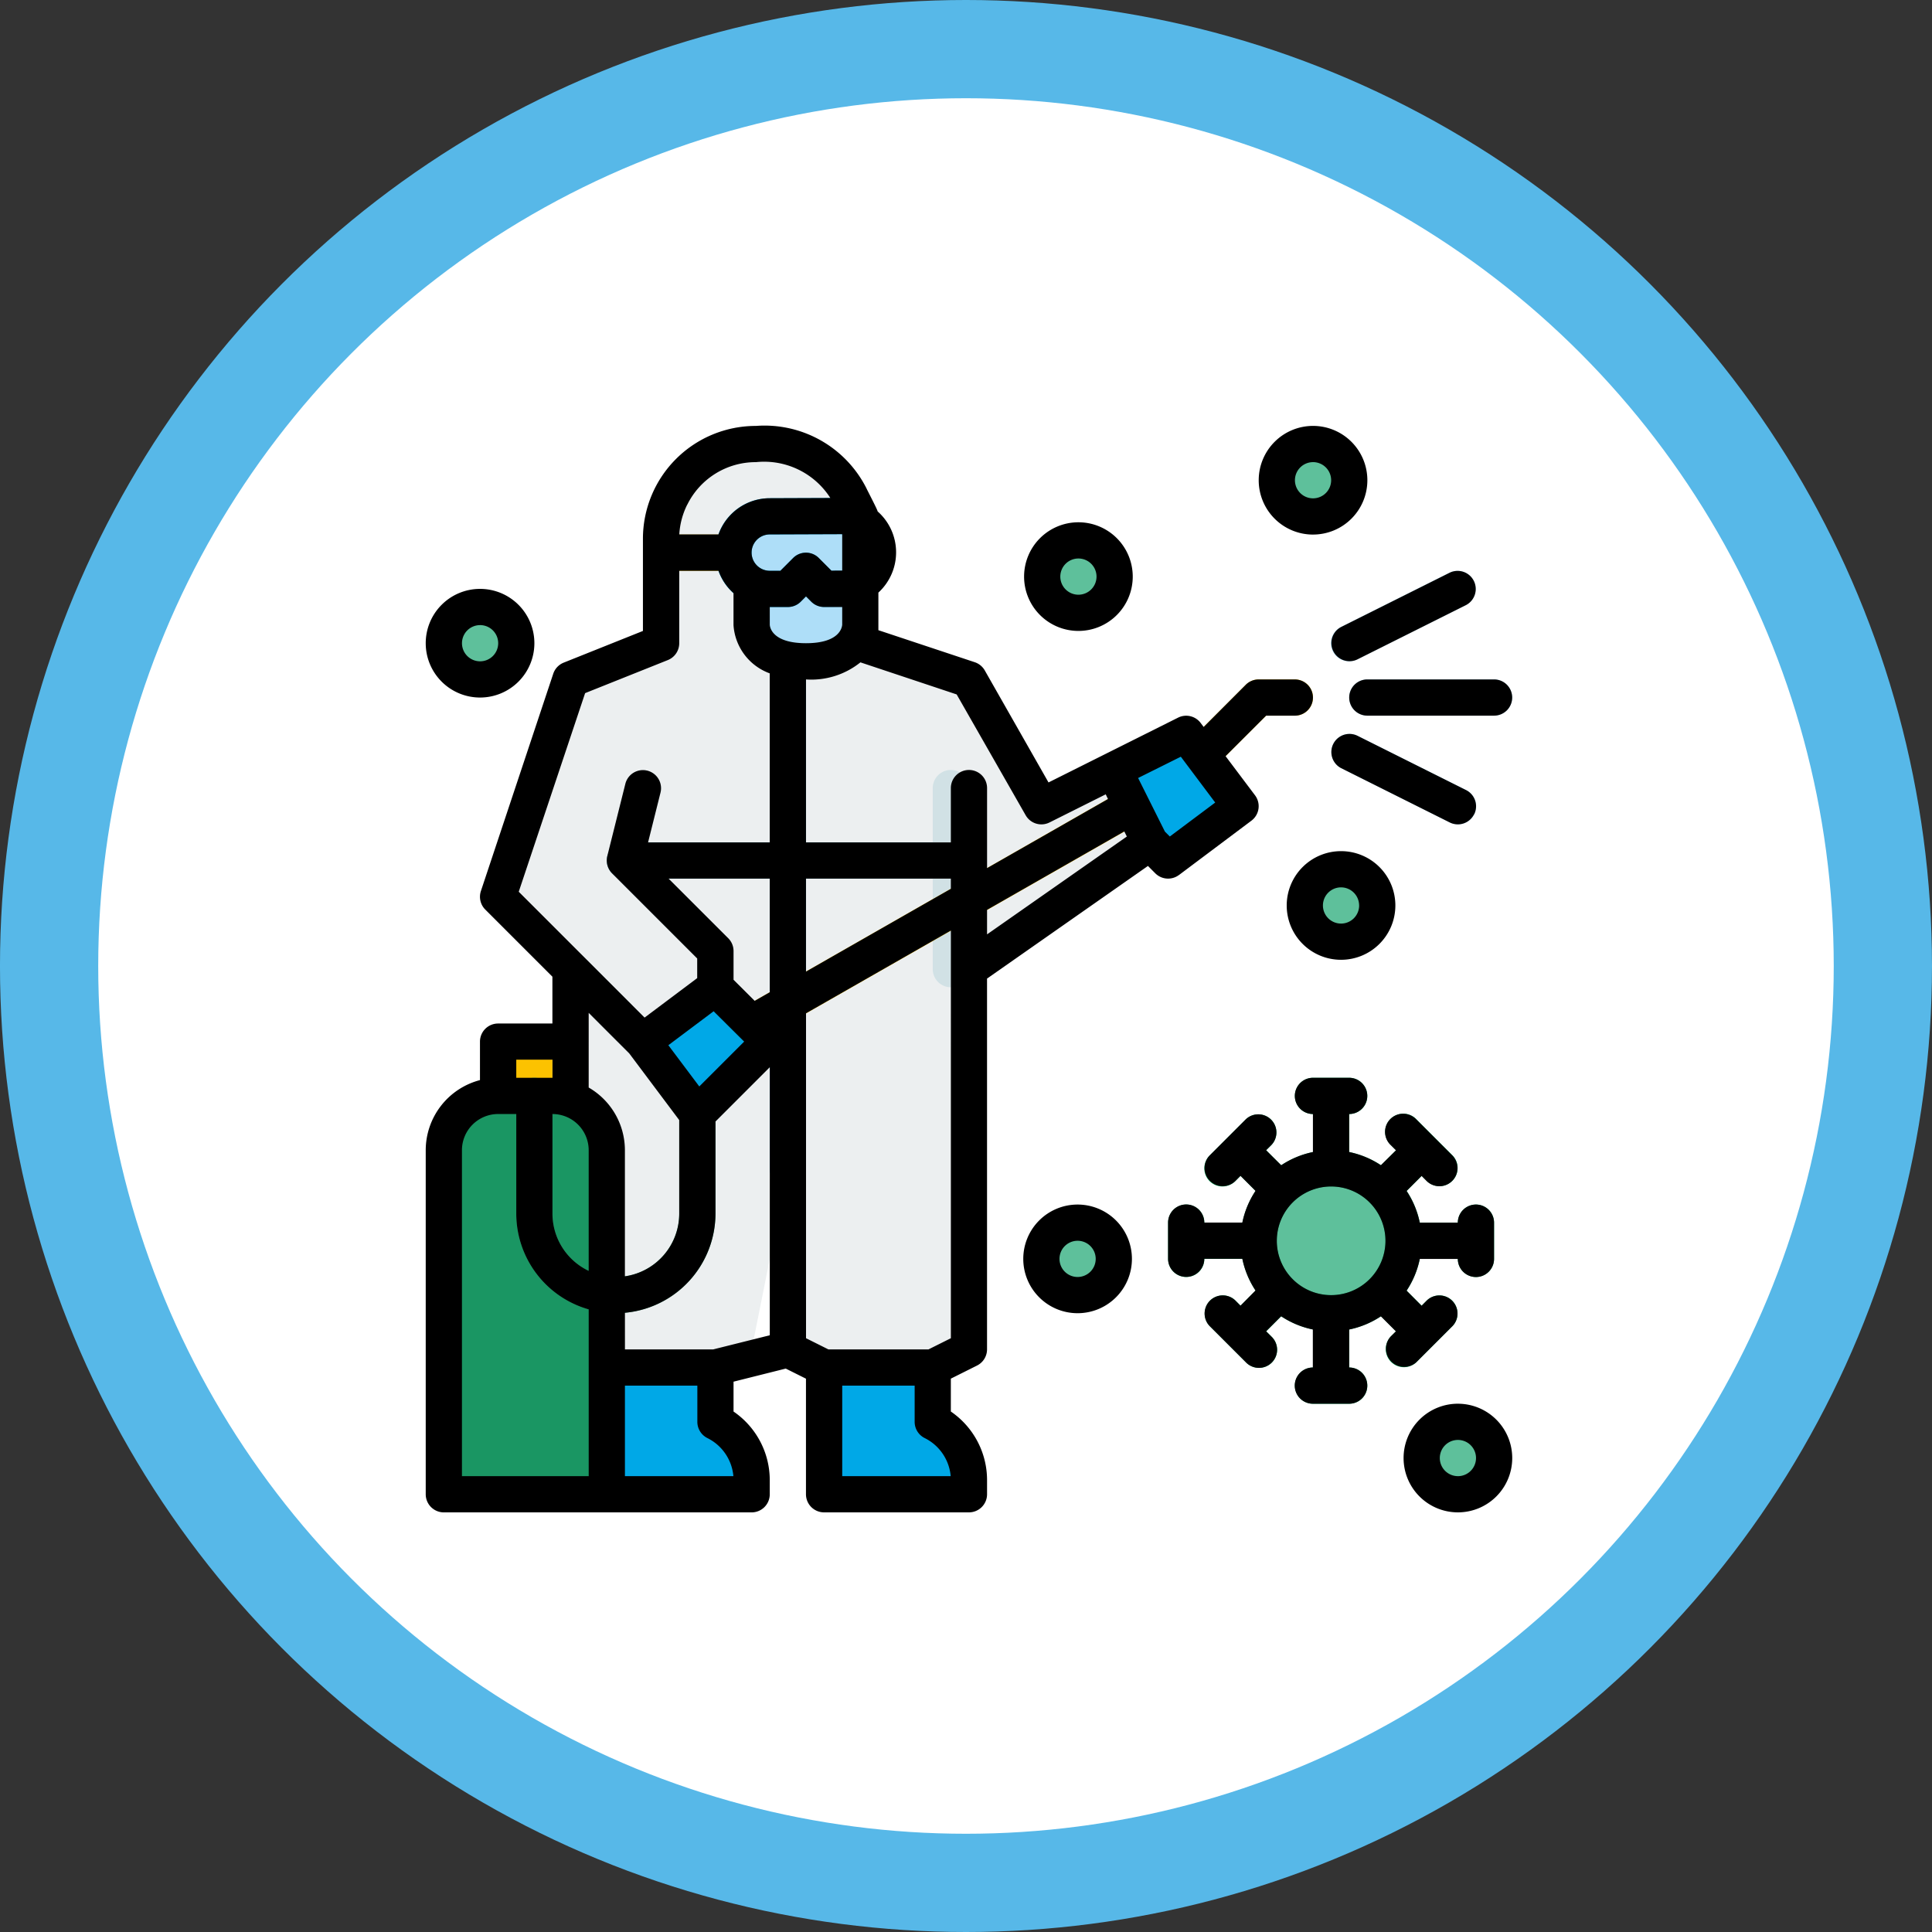 <svg xmlns="http://www.w3.org/2000/svg" width="118" height="118" viewBox="0 0 118 118">
  <rect x="0" y="0" width="118" height="118" fill="#333333" stroke="none"/>
  <g id="Grupo_1978" data-name="Grupo 1978" transform="translate(-3208 1847)">
    <g id="Grupo_1959" data-name="Grupo 1959" transform="translate(0 -546)">
      <g id="Grupo_1694" data-name="Grupo 1694" transform="translate(3434 -3744.361)">
        <circle id="Elipse_605" data-name="Elipse 605" cx="59" cy="59" r="59" transform="translate(-226.001 2443.361)" fill="#57b8e8"/>
        <circle id="Elipse_606" data-name="Elipse 606" cx="53" cy="53" r="53" transform="translate(-220.001 2449.361)" fill="#fff"/>
      </g>
      <g id="Grupo_1958" data-name="Grupo 1958" transform="translate(2474.002 -1290.897)">
        <g id="Grupo_1957" data-name="Grupo 1957" transform="translate(761.106 17.017)">
          <path id="Trazado_9169" data-name="Trazado 9169" d="M1145.106,306.212v3.318a1.106,1.106,0,0,0,2.212,0v-3.318a1.106,1.106,0,0,0,0-2.212h-2.212a1.106,1.106,0,0,0,0,2.212Z" transform="translate(-1092.02 -265.292)" fill="#009d54"/>
          <path id="Trazado_9170" data-name="Trazado 9170" d="M1147.318,404.424v-3.318a1.106,1.106,0,0,0-2.212,0v3.318a1.106,1.106,0,0,0,0,2.212h2.212a1.106,1.106,0,0,0,0-2.212Z" transform="translate(-1092.02 -348.02)" fill="#009d54"/>
          <path id="Trazado_9171" data-name="Trazado 9171" d="M1189.53,360a1.106,1.106,0,0,0-1.106,1.106h-3.318a1.106,1.106,0,1,0,0,2.212h3.318a1.106,1.106,0,1,0,2.212,0v-2.212A1.106,1.106,0,0,0,1189.53,360Z" transform="translate(-1126.491 -313.55)" fill="#009d54"/>
          <path id="Trazado_9172" data-name="Trazado 9172" d="M1093.53,363.318a1.106,1.106,0,1,0,0-2.212h-3.318a1.106,1.106,0,0,0-2.212,0v2.212a1.106,1.106,0,1,0,2.212,0Z" transform="translate(-1043.762 -313.55)" fill="#009d54"/>
          <circle id="Elipse_664" data-name="Elipse 664" cx="4.424" cy="4.424" r="4.424" transform="translate(49.768 44.238)" fill="#5ec09b"/>
          <path id="Trazado_9173" data-name="Trazado 9173" d="M1178.845,392.633l-.323.325-1.62-1.616a1.106,1.106,0,0,0-1.559,1.559l1.616,1.62-.325.324a1.107,1.107,0,0,0,1.565,1.565l2.212-2.212a1.107,1.107,0,0,0-1.565-1.565Z" transform="translate(-1118.801 -340.33)" fill="#009d54"/>
          <path id="Trazado_9174" data-name="Trazado 9174" d="M1175,325.388a1.106,1.106,0,0,0,1.564,0l1.616-1.616.323.325a1.107,1.107,0,0,0,1.565-1.565l-2.212-2.212a1.107,1.107,0,1,0-1.565,1.565l.325.323-1.616,1.62A1.106,1.106,0,0,0,1175,325.388Z" transform="translate(-1118.453 -279.076)" fill="#009d54"/>
          <path id="Trazado_9175" data-name="Trazado 9175" d="M1105.1,324.42a1.105,1.105,0,0,0,.782-.323l.323-.325,1.62,1.616a1.106,1.106,0,0,0,1.559-1.559l-1.616-1.62.325-.323a1.107,1.107,0,0,0-1.565-1.565l-2.212,2.212a1.106,1.106,0,0,0,.782,1.888Z" transform="translate(-1057.545 -279.076)" fill="#009d54"/>
          <path id="Trazado_9176" data-name="Trazado 9176" d="M1109.388,390.982a1.106,1.106,0,0,0-1.564,0l-1.616,1.616-.323-.325a1.107,1.107,0,0,0-1.565,1.565l2.212,2.212a1.107,1.107,0,1,0,1.565-1.565l-.325-.323,1.616-1.62A1.106,1.106,0,0,0,1109.388,390.982Z" transform="translate(-1057.546 -339.97)" fill="#009d54"/>
          <path id="Trazado_9177" data-name="Trazado 9177" d="M1125.53,347.059a5.53,5.53,0,1,1,5.53-5.53A5.53,5.53,0,0,1,1125.53,347.059Zm0-8.848a3.318,3.318,0,1,0,3.318,3.318A3.318,3.318,0,0,0,1125.53,338.212Z" transform="translate(-1071.338 -292.868)" fill="#1a9663"/>
          <path id="Trazado_9178" data-name="Trazado 9178" d="M814.119,28.424l-.611-1.222a5.789,5.789,0,0,0-5.18-3.2h-.583a5.791,5.791,0,0,0-5.791,5.791v6.374l-5.53,2.212L792,51.649l4.424,4.424V79.3l2.212,1.106v7.742h8.848V84.827l-2.212-1.106V80.4l2.212-1.106L809.7,68.238V79.3l2.212,1.106v7.742h8.848V84.827l-2.212-1.106V80.4l2.212-1.106V56.073l11.059-7.742,1.106,1.106,4.424-3.318L834.026,41.7,829.6,43.907l-4.424,2.212-4.424-7.742-6.636-2.212Z" transform="translate(-788.682 -24)" fill="#eceff0"/>
          <circle id="Elipse_665" data-name="Elipse 665" cx="2.212" cy="2.212" r="2.212" transform="translate(52.584 25.972)" fill="#5ec09b"/>
          <circle id="Elipse_666" data-name="Elipse 666" cx="2.212" cy="2.212" r="2.212" transform="translate(0 9.954)" fill="#5ec09b"/>
          <circle id="Elipse_667" data-name="Elipse 667" cx="2.212" cy="2.212" r="2.212" transform="translate(50.874)" fill="#5ec09b"/>
          <circle id="Elipse_668" data-name="Elipse 668" cx="2.212" cy="2.212" r="2.212" transform="translate(59.721 59.721)" fill="#5ec09b"/>
          <circle id="Elipse_669" data-name="Elipse 669" cx="2.212" cy="2.212" r="2.212" transform="translate(36.496 47.556)" fill="#5ec09b"/>
          <circle id="Elipse_670" data-name="Elipse 670" cx="2.212" cy="2.212" r="2.212" transform="translate(36.546 5.885)" fill="#5ec09b"/>
          <path id="Trazado_9179" data-name="Trazado 9179" d="M907.318,80l-1.106,1.106H904v2.212s0,2.212,3.318,2.212,3.318-2.212,3.318-2.212V81.106h-2.212Z" transform="translate(-885.199 -72.258)" fill="#aedef8"/>
          <path id="Trazado_9180" data-name="Trazado 9180" d="M857.106,66.212a1.106,1.106,0,1,1,0-2.212h4.424a1.106,1.106,0,1,1,0,2.212Z" transform="translate(-843.835 -58.47)" fill="#fcc200"/>
          <path id="Trazado_9181" data-name="Trazado 9181" d="M913.106,145.178A1.106,1.106,0,0,1,912,144.073V113.106a1.106,1.106,0,0,1,2.212,0v30.967A1.106,1.106,0,0,1,913.106,145.178Z" transform="translate(-892.093 -99.835)" fill="#00a8e7"/>
          <path id="Trazado_9182" data-name="Trazado 9182" d="M861.013,202.212H841.106a1.106,1.106,0,0,1,0-2.212h19.907a1.106,1.106,0,0,1,0,2.212Z" transform="translate(-830.046 -175.669)" fill="#00a8e7"/>
          <path id="Trazado_9183" data-name="Trazado 9183" d="M985.106,181.271A1.106,1.106,0,0,1,984,180.165V169.106a1.106,1.106,0,0,1,2.212,0v11.059A1.106,1.106,0,0,1,985.106,181.271Z" transform="translate(-954.139 -148.093)" fill="#d1e1e5"/>
          <path id="Trazado_9184" data-name="Trazado 9184" d="M936,432h6.636v3.318l2.212,1.106v3.318H936Z" transform="translate(-912.775 -375.597)" fill="#00a8e7"/>
          <path id="Trazado_9185" data-name="Trazado 9185" d="M840,432h6.636v3.318l2.212,1.106v3.318H840Z" transform="translate(-830.046 -375.597)" fill="#00a8e7"/>
          <path id="Trazado_9186" data-name="Trazado 9186" d="M1067.318,159.742l-3.318-5.53,4.424-2.212,3.318,4.424Z" transform="translate(-1023.08 -134.305)" fill="#00a8e7"/>
          <path id="Trazado_9187" data-name="Trazado 9187" d="M771.318,312h3.318a3.318,3.318,0,0,1,3.318,3.318v21.013H768V315.318A3.318,3.318,0,0,1,771.318,312Z" transform="translate(-768 -272.186)" fill="#1a9663"/>
          <path id="Trazado_9188" data-name="Trazado 9188" d="M792,288h3.318v3.318H792Z" transform="translate(-788.682 -251.504)" fill="#fcc200"/>
          <path id="Trazado_9189" data-name="Trazado 9189" d="M897.073,191.469a1.106,1.106,0,0,1-.553-2.067l23.225-13.271a1.112,1.112,0,0,1,1.106,1.929l-23.225,13.271A1.106,1.106,0,0,1,897.073,191.469Z" transform="translate(-878.272 -154.972)" fill="#fcc200"/>
          <path id="Trazado_9190" data-name="Trazado 9190" d="M1097.1,133.53a1.106,1.106,0,0,1-.782-1.888l3.318-3.318a1.106,1.106,0,0,1,.782-.323h2.212a1.106,1.106,0,1,1,0,2.212h-1.754l-2.993,2.994A1.106,1.106,0,0,1,1097.1,133.53Z" transform="translate(-1050.651 -113.623)" fill="#fcc200"/>
          <path id="Trazado_9191" data-name="Trazado 9191" d="M806.083,318.377A6.09,6.09,0,0,1,800,312.295v-7.189a1.106,1.106,0,0,1,2.212,0v7.189a3.871,3.871,0,0,0,7.742,0v-6.083a1.106,1.106,0,1,1,2.212,0v6.083A6.09,6.09,0,0,1,806.083,318.377Z" transform="translate(-795.576 -265.292)" fill="#42a87e"/>
          <path id="Trazado_9192" data-name="Trazado 9192" d="M1176.847,130.212h-7.741a1.106,1.106,0,1,1,0-2.212h7.741a1.106,1.106,0,1,1,0,2.212Z" transform="translate(-1112.703 -113.623)" fill="#aedef8"/>
          <path id="Trazado_9193" data-name="Trazado 9193" d="M1161.088,85.524a1.106,1.106,0,0,1-.5-2.1l6.636-3.318a1.107,1.107,0,0,1,.99,1.98l-6.636,3.318A1.106,1.106,0,0,1,1161.088,85.524Z" transform="translate(-1105.791 -72.253)" fill="#aedef8"/>
          <path id="Trazado_9194" data-name="Trazado 9194" d="M1167.745,157.524a1.107,1.107,0,0,1-.494-.116l-6.636-3.318a1.107,1.107,0,0,1,.99-1.98l6.636,3.318a1.106,1.106,0,0,1-.5,2.1Z" transform="translate(-1105.812 -134.299)" fill="#aedef8"/>
          <path id="Trazado_9195" data-name="Trazado 9195" d="M902.605,55.82l-4.393.017A2.212,2.212,0,0,0,896,58.048h0a2.212,2.212,0,0,0,2.212,2.212h1.106l1.106-1.106,1.106,1.106,1.106-.011a2.215,2.215,0,0,0-.014-4.429Z" transform="translate(-878.305 -51.421)" fill="#aedef8"/>
          <path id="Trazado_9196" data-name="Trazado 9196" d="M892.359,54.481h-1.106a3.322,3.322,0,1,1-.012-6.644l4.4-.017h.014a3.323,3.323,0,0,1,.03,6.645l-1.106.011h-.005a1.106,1.106,0,0,1-.783-.323l-.323-.321-.323.325a1.106,1.106,0,0,1-.782.323Zm3.292-4.449-4.4.017a1.11,1.11,0,1,0,0,2.22h.644l.781-.782a1.106,1.106,0,0,1,1.564,0h0l.781.782h.643a1.114,1.114,0,0,0,.771-1.9,1.091,1.091,0,0,0-.788-.323Z" transform="translate(-871.346 -44.527)" fill="#00a8e7"/>
          <path id="Trazado_9197" data-name="Trazado 9197" d="M824.844,190.232h-.079a1.106,1.106,0,0,1-.806-.44l-3.271-4.362-4.369-4.367a1.107,1.107,0,0,1,1.565-1.565l4.424,4.424a1.4,1.4,0,0,1,.1.119l2.553,3.4,2.74-2.743-2.537-2.535a1.106,1.106,0,0,1-.323-.782V179.63l-5.206-5.2a1.107,1.107,0,0,1-.29-1.051l1.106-4.424a1.106,1.106,0,0,1,2.146.536l-.954,3.817,5.087,5.086a1.106,1.106,0,0,1,.323.782v1.754l2.994,2.993a1.106,1.106,0,0,1,0,1.564h0l-4.424,4.424a1.106,1.106,0,0,1-.782.323Z" transform="translate(-809.361 -148.206)" fill="#d1e1e5"/>
          <path id="Trazado_9198" data-name="Trazado 9198" d="M856,267.318,860.424,264l3.318,3.318-4.424,4.424Z" transform="translate(-843.835 -230.822)" fill="#00a8e7"/>
        </g>
        <path id="Trazado_9199" data-name="Trazado 9199" d="M806.007,43.339l4.424-3.318a1.106,1.106,0,0,0,.221-1.548l-1.8-2.393,2.476-2.473h1.754a1.106,1.106,0,1,0,0-2.212h-2.212a1.106,1.106,0,0,0-.782.323l-2.574,2.58-.182-.243a1.106,1.106,0,0,0-1.382-.326l-7.912,3.957-3.894-6.843a1.106,1.106,0,0,0-.611-.5l-5.886-1.956V26.09a3.334,3.334,0,0,0-.046-4.957c.01-.07-.641-1.309-.682-1.409a6.968,6.968,0,0,0-6.753-3.813,6.894,6.894,0,0,0-6.9,6.891v5.631l-4.838,1.935a1.106,1.106,0,0,0-.639.677L763.37,44.318a1.106,1.106,0,0,0,.267,1.132l4.1,4.1v2.86h-3.318a1.106,1.106,0,0,0-1.106,1.106v2.35A4.432,4.432,0,0,0,760,60.149V81.162a1.106,1.106,0,0,0,1.106,1.106h18.8a1.106,1.106,0,0,0,1.106-1.106v-.845a5.075,5.075,0,0,0-2.212-4.208V74.285l3.189-.8,1.235.617v7.059a1.106,1.106,0,0,0,1.106,1.106h8.848a1.106,1.106,0,0,0,1.106-1.106v-.845a5.075,5.075,0,0,0-2.212-4.208V74.1l1.6-.8a1.106,1.106,0,0,0,.611-.99V49.666l9.828-6.88.449.451a1.106,1.106,0,0,0,1.446.1Zm.112-7.225,2.1,2.8-2.772,2.074-.3-.3-1.637-3.274Zm-26.67,17.4-2.74,2.74-1.89-2.519,2.765-2.074Zm-11.708,4.424a2.212,2.212,0,0,1,2.212,2.212v7.367a3.871,3.871,0,0,1-2.212-3.5Zm2.212-1.617V51.758l2.48,2.48,3.05,4.069V64.02a3.871,3.871,0,0,1-3.318,3.831v-7.7A4.423,4.423,0,0,0,769.953,56.32Zm10.139-5.295L778.8,49.738V47.984a1.106,1.106,0,0,0-.323-.782l-3.643-3.641h6.178V50.5Zm3.133-7.465h8.848v.622l-8.848,5.056Zm11.059,1.906,8.382-4.79.156.312-8.538,5.976ZM792.428,32.31l4.214,7.379a1.106,1.106,0,0,0,1.456.441l3.434-1.718.138.288-7.385,4.219V38.03a1.106,1.106,0,0,0-2.212,0v3.318h-8.848V31.395a4.792,4.792,0,0,0,3.325-1.044Zm-7.017-9.788h.026v2.224c-.017,0-.637,0-.653.008l-.777-.778a1.106,1.106,0,0,0-1.564,0h0l-.781.782h-.648a1.11,1.11,0,0,1,0-2.22Zm-3.292,4.449a1.106,1.106,0,0,0,.783-.323l.323-.325.323.325a1.106,1.106,0,0,0,.783.323h1.106v1.082c-.017.209-.206,1.129-2.212,1.129s-2.2-.921-2.212-1.129V26.971Zm-6.141-6.257a4.658,4.658,0,0,1,4.19-2.591,4.8,4.8,0,0,1,4.545,2.19L781,20.327a3.329,3.329,0,0,0-3.119,2.212h-2.394a4.663,4.663,0,0,1,.487-1.825Zm-6.243,11.517,5.057-2.021a1.106,1.106,0,0,0,.691-1.027V24.759h2.4a3.317,3.317,0,0,0,.915,1.362v1.956a3.369,3.369,0,0,0,2.212,2.946V41.348h-7.431l.762-3.05a1.106,1.106,0,0,0-2.146-.536l-1.106,4.424a1.115,1.115,0,0,0,.292,1.051l5.2,5.2v1.2l-3.214,2.411c-1.912-1.912-5.77-5.772-7.686-7.686ZM765.53,54.619h2.212v1.106H765.53Zm-3.318,5.53a2.212,2.212,0,0,1,2.212-2.212h1.106V64.02a6.089,6.089,0,0,0,4.424,5.85V80.056h-7.742Zm9.954,19.907v-5.53h4.424v2.212a1.106,1.106,0,0,0,.611.99,2.875,2.875,0,0,1,1.59,2.328Zm8.848-8.606-3.456.864h-5.391V70.076a6.091,6.091,0,0,0,5.53-6.056V58.395l3.318-3.318Zm4.424,8.606v-5.53h4.424v2.212a1.106,1.106,0,0,0,.611.99,2.875,2.875,0,0,1,1.59,2.328Zm6.636-8.425-1.367.683h-6.113l-1.367-.683V51.785l8.848-5.056ZM820.5,73.1l2.212-2.212a1.107,1.107,0,0,0-1.565-1.565l-.323.325-.918-.925a5.5,5.5,0,0,0,.807-1.935h2.323a1.106,1.106,0,0,0,2.212,0V64.573a1.106,1.106,0,0,0-2.212,0h-2.323a5.5,5.5,0,0,0-.807-1.935l.918-.919.323.325a1.107,1.107,0,0,0,1.565-1.565L820.5,58.266a1.107,1.107,0,1,0-1.565,1.565l.325.323-.925.912a5.5,5.5,0,0,0-1.936-.807V57.937a1.106,1.106,0,0,0,0-2.212h-2.212a1.106,1.106,0,0,0,0,2.212V60.26a5.5,5.5,0,0,0-1.935.807l-.925-.918.325-.323a1.107,1.107,0,0,0-1.565-1.565l-2.212,2.212a1.107,1.107,0,0,0,1.565,1.565l.323-.325.918.919a5.5,5.5,0,0,0-.807,1.935h-2.323a1.106,1.106,0,0,0-2.212,0v2.212a1.106,1.106,0,0,0,2.212,0h2.323a5.5,5.5,0,0,0,.807,1.935l-.918.93-.323-.325a1.107,1.107,0,0,0-1.565,1.565l2.212,2.212a1.107,1.107,0,1,0,1.565-1.565l-.325-.323.919-.918a5.5,5.5,0,0,0,1.935.807v2.322a1.106,1.106,0,0,0,0,2.212H816.4a1.106,1.106,0,0,0,0-2.212V71.1a5.5,5.5,0,0,0,1.935-.807l.919.918-.325.323A1.111,1.111,0,0,0,820.5,73.1ZM815.3,69a3.318,3.318,0,1,1,3.318-3.318A3.318,3.318,0,0,1,815.3,69Zm-2.714-23.8a3.318,3.318,0,1,0,3.318-3.318,3.318,3.318,0,0,0-3.318,3.318Zm4.424,0a1.106,1.106,0,1,1-1.106-1.106A1.106,1.106,0,0,1,817.008,45.2Zm-53.69-12.7A3.318,3.318,0,1,0,760,29.183,3.318,3.318,0,0,0,763.318,32.5Zm0-4.424a1.106,1.106,0,1,1-1.106,1.106A1.106,1.106,0,0,1,763.318,28.077Zm50.874-5.53a3.318,3.318,0,1,0-3.318-3.318A3.318,3.318,0,0,0,814.192,22.547Zm0-4.424a1.106,1.106,0,1,1-1.106,1.106A1.106,1.106,0,0,1,814.192,18.123Zm8.848,57.509a3.318,3.318,0,1,0,3.318,3.318A3.318,3.318,0,0,0,823.039,75.632Zm0,4.424a1.106,1.106,0,1,1,1.106-1.106A1.106,1.106,0,0,1,823.039,80.056ZM799.814,63.467a3.318,3.318,0,1,0,3.318,3.318A3.318,3.318,0,0,0,799.814,63.467Zm0,4.424a1.106,1.106,0,1,1,1.106-1.106A1.106,1.106,0,0,1,799.814,67.891Zm.05-39.459a3.318,3.318,0,1,0-3.318-3.318A3.318,3.318,0,0,0,799.864,28.432Zm0-4.424a1.106,1.106,0,1,1-1.106,1.106A1.106,1.106,0,0,1,799.864,24.008ZM826.357,32.5a1.106,1.106,0,0,1-1.106,1.106h-7.742a1.106,1.106,0,1,1,0-2.212h7.742A1.106,1.106,0,0,1,826.357,32.5Zm-10.448-4.308,6.636-3.318a1.107,1.107,0,0,1,.99,1.98L816.9,30.172a1.107,1.107,0,0,1-.99-1.98Zm8.12,11.438a1.106,1.106,0,0,1-1.484.5h0l-6.636-3.318a1.107,1.107,0,0,1,.99-1.98l6.636,3.318a1.106,1.106,0,0,1,.5,1.483Z" transform="translate(0 0)"/>
      </g>
    </g>
  </g>
</svg>
